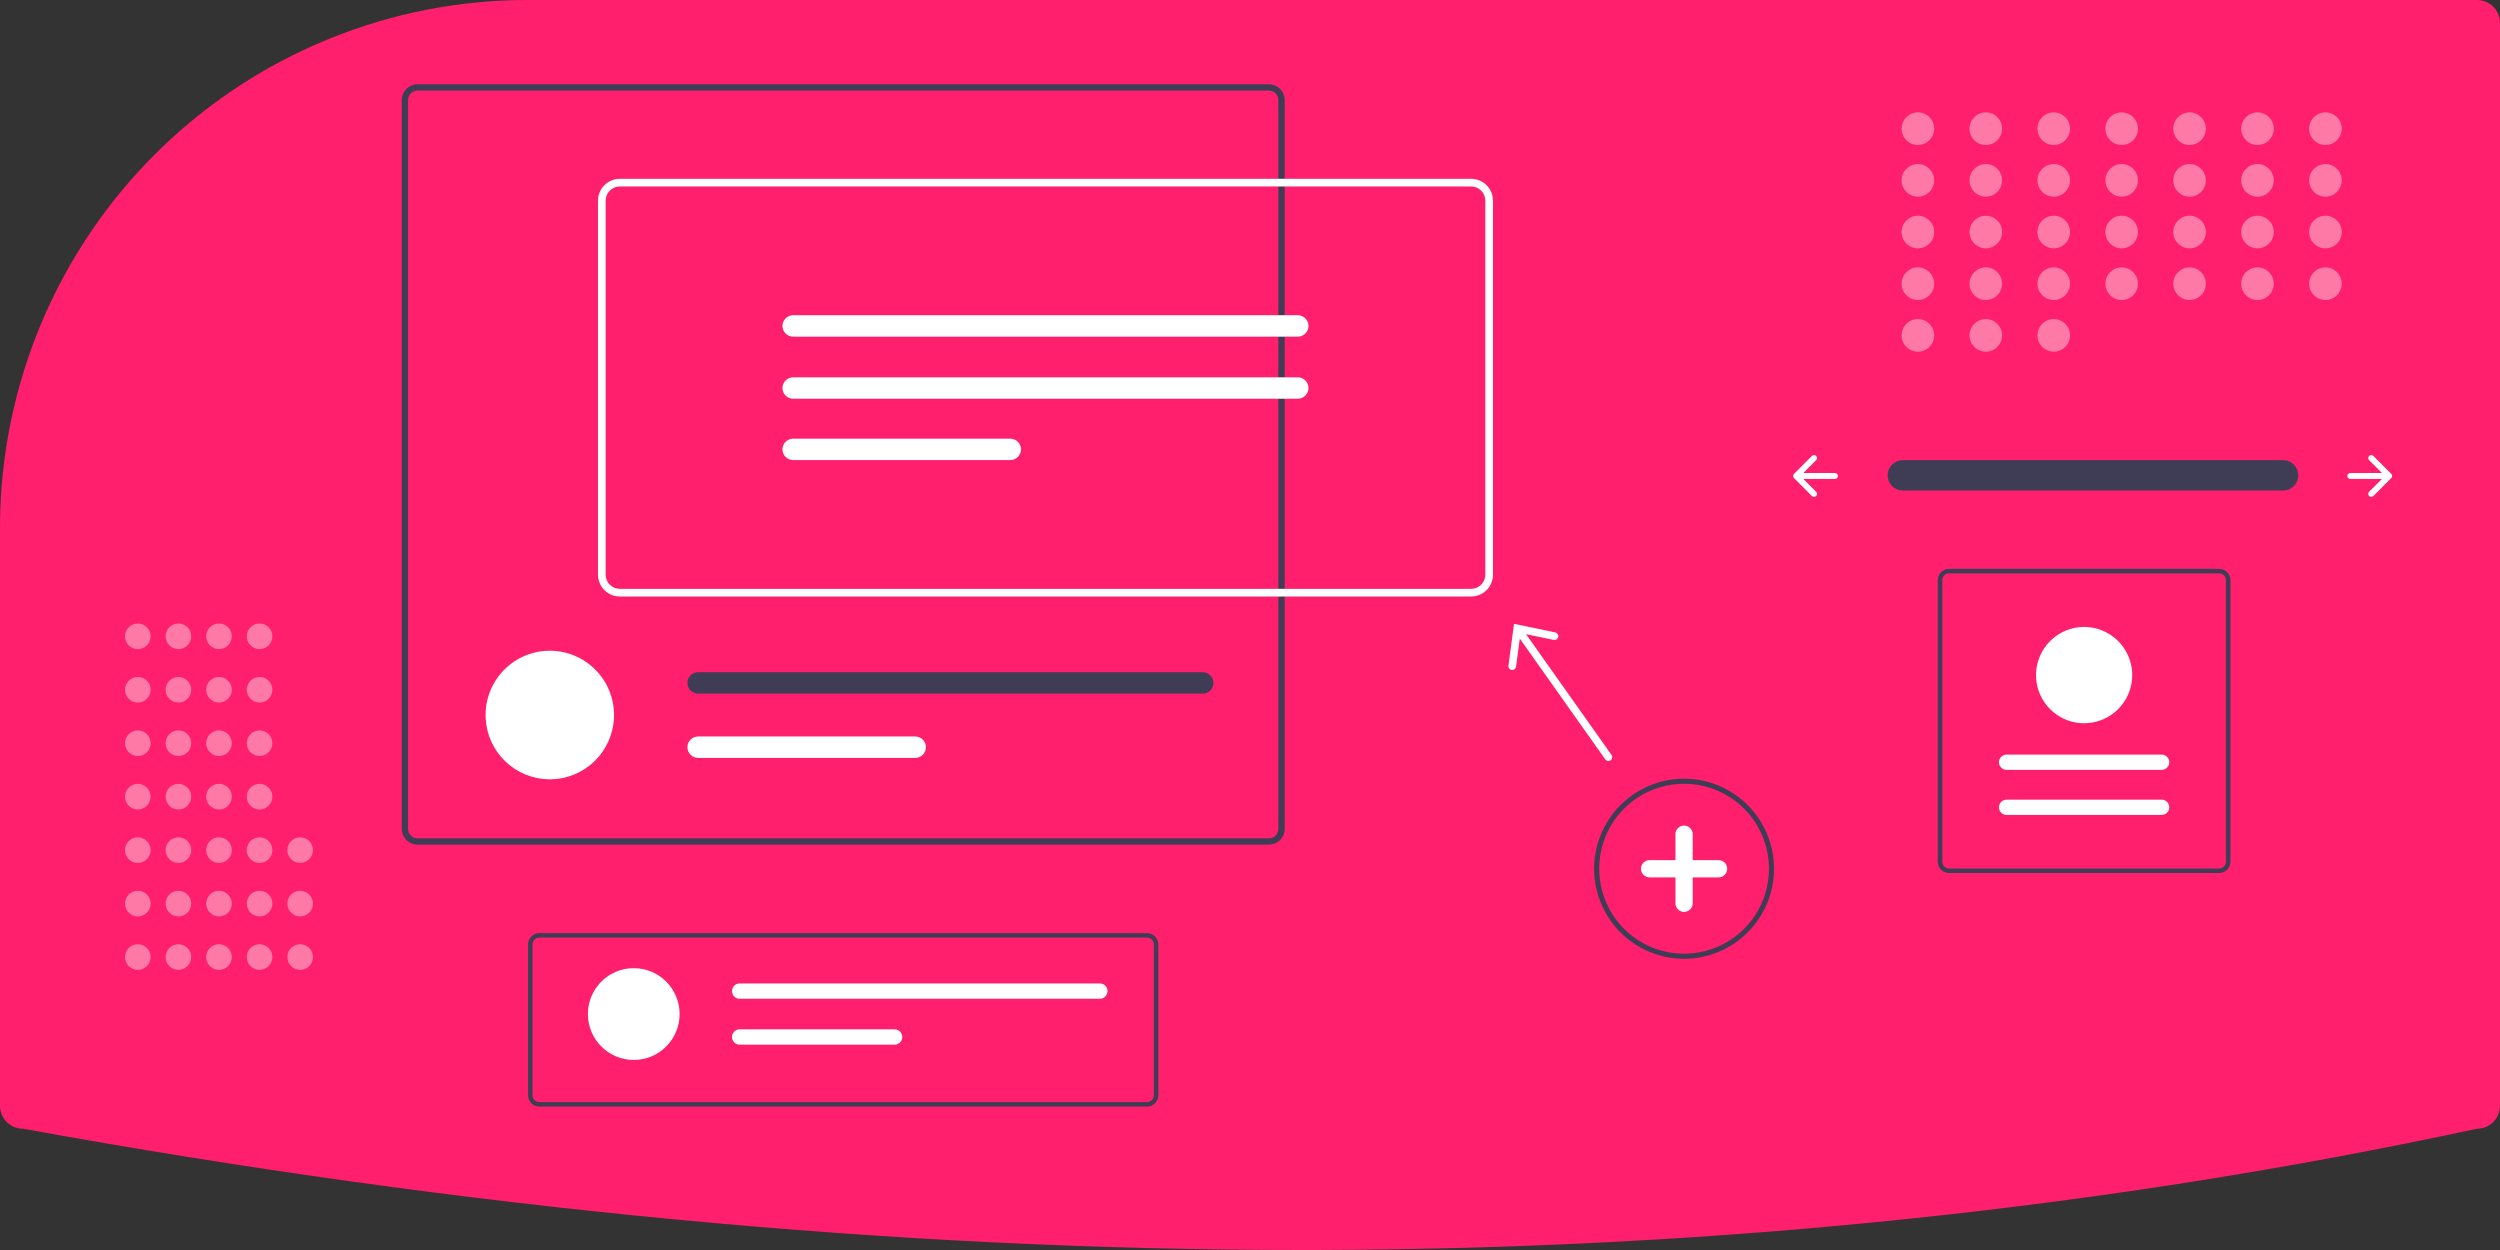 <svg width="416" height="208" viewBox="0 0 416 208" fill="none" xmlns="http://www.w3.org/2000/svg">
<rect x="0" y="0" width="416" height="208" fill="#333333" stroke="none"/>
<g clip-path="url(#clip0_2639_15515)">
<path d="M87.895 -0C76.593 -0.02 65.394 2.155 54.919 6.402C54.497 6.575 54.073 6.749 53.65 6.927C37.73 13.652 24.147 24.931 14.603 39.351C5.059 53.771 -0.021 70.69 -8.3092e-05 87.988V183.999C0.001 185.013 0.404 185.985 1.12 186.702C1.836 187.419 2.807 187.822 3.82 187.824L3.896 187.83C77.531 201.217 149.117 208 216.724 208C217.737 208 218.75 207.998 219.761 207.995C286.217 207.793 350.926 201.01 412.09 187.833L412.179 187.824C413.192 187.822 414.163 187.419 414.88 186.702C415.596 185.985 415.999 185.013 416 183.999V3.824C415.999 2.81 415.596 1.838 414.88 1.121C414.163 0.404 413.192 0.001 412.179 -0L87.895 -0Z" fill="#FF1F6D"/>
<path d="M316.584 76.571C315.922 76.582 315.291 76.853 314.826 77.326C314.362 77.798 314.101 78.435 314.101 79.098C314.101 79.761 314.362 80.397 314.826 80.87C315.291 81.343 315.922 81.614 316.584 81.624H379.87C380.201 81.63 380.531 81.571 380.84 81.449C381.148 81.327 381.43 81.146 381.668 80.915C381.907 80.684 382.098 80.408 382.23 80.104C382.362 79.799 382.432 79.471 382.438 79.139C382.443 78.807 382.383 78.477 382.261 78.169C382.139 77.86 381.958 77.578 381.727 77.34C381.496 77.101 381.221 76.91 380.916 76.778C380.612 76.647 380.284 76.576 379.953 76.571C379.925 76.571 379.897 76.571 379.87 76.571H316.584Z" fill="#3F3D56"/>
<path d="M394.22 75.868C394.174 75.914 394.137 75.969 394.112 76.029C394.087 76.089 394.074 76.154 394.074 76.219C394.074 76.285 394.087 76.349 394.112 76.41C394.137 76.47 394.174 76.525 394.22 76.571L396.352 78.705H391.094C390.963 78.705 390.836 78.758 390.743 78.851C390.65 78.944 390.598 79.071 390.598 79.203C390.598 79.335 390.65 79.461 390.743 79.554C390.836 79.647 390.963 79.7 391.094 79.7H396.352L394.22 81.834C394.174 81.88 394.137 81.935 394.112 81.996C394.087 82.056 394.074 82.121 394.074 82.186C394.074 82.251 394.087 82.316 394.112 82.376C394.137 82.436 394.174 82.491 394.22 82.537C394.266 82.584 394.321 82.62 394.381 82.645C394.441 82.67 394.506 82.683 394.571 82.683C394.636 82.683 394.701 82.67 394.761 82.645C394.821 82.62 394.876 82.584 394.922 82.537L397.902 79.554C397.995 79.461 398.048 79.335 398.048 79.203C398.048 79.071 397.995 78.944 397.902 78.851L394.922 75.868C394.876 75.822 394.821 75.785 394.761 75.76C394.701 75.735 394.636 75.722 394.571 75.722C394.506 75.722 394.441 75.735 394.381 75.76C394.321 75.785 394.266 75.822 394.22 75.868Z" fill="white"/>
<path d="M302.207 75.868C302.253 75.914 302.29 75.969 302.314 76.029C302.339 76.089 302.352 76.154 302.352 76.219C302.352 76.285 302.339 76.349 302.314 76.41C302.29 76.47 302.253 76.525 302.207 76.571L300.075 78.705H305.332C305.398 78.705 305.462 78.718 305.523 78.743C305.583 78.768 305.638 78.804 305.684 78.85C305.731 78.897 305.767 78.952 305.793 79.012C305.818 79.072 305.83 79.137 305.83 79.203C305.83 79.268 305.818 79.333 305.793 79.393C305.767 79.454 305.731 79.508 305.684 79.555C305.638 79.601 305.583 79.638 305.523 79.662C305.462 79.687 305.398 79.7 305.332 79.7H300.075L302.207 81.834C302.3 81.927 302.352 82.054 302.352 82.186C302.352 82.318 302.3 82.444 302.207 82.537C302.114 82.631 301.987 82.683 301.856 82.683C301.724 82.683 301.598 82.631 301.504 82.537L298.524 79.554C298.431 79.461 298.379 79.335 298.379 79.203C298.379 79.071 298.431 78.944 298.524 78.851L301.504 75.868C301.551 75.822 301.605 75.785 301.666 75.76C301.726 75.735 301.79 75.722 301.856 75.722C301.921 75.722 301.985 75.735 302.046 75.76C302.106 75.785 302.161 75.822 302.207 75.868Z" fill="white"/>
<g opacity="0.4">
<path d="M319.138 24.128C320.636 24.128 321.851 22.912 321.851 21.413C321.851 19.913 320.636 18.697 319.138 18.697C317.64 18.697 316.426 19.913 316.426 21.413C316.426 22.912 317.64 24.128 319.138 24.128Z" fill="white"/>
<path d="M330.439 24.128C331.937 24.128 333.151 22.912 333.151 21.413C333.151 19.913 331.937 18.697 330.439 18.697C328.941 18.697 327.727 19.913 327.727 21.413C327.727 22.912 328.941 24.128 330.439 24.128Z" fill="white"/>
<path d="M341.744 24.128C343.242 24.128 344.456 22.912 344.456 21.413C344.456 19.913 343.242 18.697 341.744 18.697C340.246 18.697 339.031 19.913 339.031 21.413C339.031 22.912 340.246 24.128 341.744 24.128Z" fill="white"/>
<path d="M353.044 24.128C354.543 24.128 355.757 22.912 355.757 21.413C355.757 19.913 354.543 18.697 353.044 18.697C351.546 18.697 350.332 19.913 350.332 21.413C350.332 22.912 351.546 24.128 353.044 24.128Z" fill="white"/>
<path d="M364.345 24.128C365.843 24.128 367.058 22.912 367.058 21.413C367.058 19.913 365.843 18.697 364.345 18.697C362.847 18.697 361.633 19.913 361.633 21.413C361.633 22.912 362.847 24.128 364.345 24.128Z" fill="white"/>
<path d="M375.646 24.128C377.144 24.128 378.358 22.912 378.358 21.413C378.358 19.913 377.144 18.697 375.646 18.697C374.148 18.697 372.934 19.913 372.934 21.413C372.934 22.912 374.148 24.128 375.646 24.128Z" fill="white"/>
<path d="M386.951 24.128C388.449 24.128 389.663 22.912 389.663 21.413C389.663 19.913 388.449 18.697 386.951 18.697C385.453 18.697 384.238 19.913 384.238 21.413C384.238 22.912 385.453 24.128 386.951 24.128Z" fill="white"/>
<path d="M319.138 32.727C320.636 32.727 321.851 31.511 321.851 30.011C321.851 28.512 320.636 27.296 319.138 27.296C317.64 27.296 316.426 28.512 316.426 30.011C316.426 31.511 317.64 32.727 319.138 32.727Z" fill="white"/>
<path d="M330.439 32.727C331.937 32.727 333.151 31.511 333.151 30.011C333.151 28.512 331.937 27.296 330.439 27.296C328.941 27.296 327.727 28.512 327.727 30.011C327.727 31.511 328.941 32.727 330.439 32.727Z" fill="white"/>
<path d="M341.744 32.727C343.242 32.727 344.456 31.511 344.456 30.011C344.456 28.512 343.242 27.296 341.744 27.296C340.246 27.296 339.031 28.512 339.031 30.011C339.031 31.511 340.246 32.727 341.744 32.727Z" fill="white"/>
<path d="M353.044 32.727C354.543 32.727 355.757 31.511 355.757 30.011C355.757 28.512 354.543 27.296 353.044 27.296C351.546 27.296 350.332 28.512 350.332 30.011C350.332 31.511 351.546 32.727 353.044 32.727Z" fill="white"/>
<path d="M364.345 32.727C365.843 32.727 367.058 31.511 367.058 30.011C367.058 28.512 365.843 27.296 364.345 27.296C362.847 27.296 361.633 28.512 361.633 30.011C361.633 31.511 362.847 32.727 364.345 32.727Z" fill="white"/>
<path d="M375.646 32.727C377.144 32.727 378.358 31.511 378.358 30.011C378.358 28.512 377.144 27.296 375.646 27.296C374.148 27.296 372.934 28.512 372.934 30.011C372.934 31.511 374.148 32.727 375.646 32.727Z" fill="white"/>
<path d="M386.951 32.727C388.449 32.727 389.663 31.511 389.663 30.011C389.663 28.512 388.449 27.296 386.951 27.296C385.453 27.296 384.238 28.512 384.238 30.011C384.238 31.511 385.453 32.727 386.951 32.727Z" fill="white"/>
<path d="M319.138 41.325C320.636 41.325 321.851 40.109 321.851 38.61C321.851 37.11 320.636 35.894 319.138 35.894C317.64 35.894 316.426 37.11 316.426 38.61C316.426 40.109 317.64 41.325 319.138 41.325Z" fill="white"/>
<path d="M330.439 41.325C331.937 41.325 333.151 40.109 333.151 38.61C333.151 37.11 331.937 35.895 330.439 35.895C328.941 35.895 327.727 37.11 327.727 38.61C327.727 40.109 328.941 41.325 330.439 41.325Z" fill="white"/>
<path d="M341.744 41.325C343.242 41.325 344.456 40.109 344.456 38.61C344.456 37.11 343.242 35.895 341.744 35.895C340.246 35.895 339.031 37.11 339.031 38.61C339.031 40.109 340.246 41.325 341.744 41.325Z" fill="white"/>
<path d="M353.044 41.325C354.543 41.325 355.757 40.109 355.757 38.61C355.757 37.11 354.543 35.895 353.044 35.895C351.546 35.895 350.332 37.11 350.332 38.61C350.332 40.109 351.546 41.325 353.044 41.325Z" fill="white"/>
<path d="M364.345 41.325C365.843 41.325 367.058 40.109 367.058 38.61C367.058 37.11 365.843 35.895 364.345 35.895C362.847 35.895 361.633 37.11 361.633 38.61C361.633 40.109 362.847 41.325 364.345 41.325Z" fill="white"/>
<path d="M375.646 41.325C377.144 41.325 378.358 40.109 378.358 38.61C378.358 37.11 377.144 35.895 375.646 35.895C374.148 35.895 372.934 37.11 372.934 38.61C372.934 40.109 374.148 41.325 375.646 41.325Z" fill="white"/>
<path d="M386.951 41.325C388.449 41.325 389.663 40.109 389.663 38.61C389.663 37.11 388.449 35.895 386.951 35.895C385.453 35.895 384.238 37.11 384.238 38.61C384.238 40.109 385.453 41.325 386.951 41.325Z" fill="white"/>
<path d="M319.138 49.923C320.636 49.923 321.851 48.708 321.851 47.208C321.851 45.709 320.636 44.493 319.138 44.493C317.64 44.493 316.426 45.709 316.426 47.208C316.426 48.708 317.64 49.923 319.138 49.923Z" fill="white"/>
<path d="M330.439 49.923C331.937 49.923 333.151 48.708 333.151 47.208C333.151 45.708 331.937 44.493 330.439 44.493C328.941 44.493 327.727 45.708 327.727 47.208C327.727 48.708 328.941 49.923 330.439 49.923Z" fill="white"/>
<path d="M319.138 58.522C320.636 58.522 321.851 57.306 321.851 55.807C321.851 54.307 320.636 53.091 319.138 53.091C317.64 53.091 316.426 54.307 316.426 55.807C316.426 57.306 317.64 58.522 319.138 58.522Z" fill="white"/>
<path d="M330.439 58.522C331.937 58.522 333.151 57.306 333.151 55.807C333.151 54.307 331.937 53.091 330.439 53.091C328.941 53.091 327.727 54.307 327.727 55.807C327.727 57.306 328.941 58.522 330.439 58.522Z" fill="white"/>
<path d="M341.744 58.522C343.242 58.522 344.456 57.306 344.456 55.807C344.456 54.307 343.242 53.091 341.744 53.091C340.246 53.091 339.031 54.307 339.031 55.807C339.031 57.306 340.246 58.522 341.744 58.522Z" fill="white"/>
<path d="M341.744 49.923C343.242 49.923 344.456 48.708 344.456 47.208C344.456 45.708 343.242 44.493 341.744 44.493C340.246 44.493 339.031 45.708 339.031 47.208C339.031 48.708 340.246 49.923 341.744 49.923Z" fill="white"/>
<path d="M353.044 49.923C354.543 49.923 355.757 48.708 355.757 47.208C355.757 45.708 354.543 44.493 353.044 44.493C351.546 44.493 350.332 45.708 350.332 47.208C350.332 48.708 351.546 49.923 353.044 49.923Z" fill="white"/>
<path d="M364.345 49.923C365.843 49.923 367.058 48.708 367.058 47.208C367.058 45.708 365.843 44.493 364.345 44.493C362.847 44.493 361.633 45.708 361.633 47.208C361.633 48.708 362.847 49.923 364.345 49.923Z" fill="white"/>
<path d="M375.646 49.923C377.144 49.923 378.358 48.708 378.358 47.208C378.358 45.708 377.144 44.493 375.646 44.493C374.148 44.493 372.934 45.708 372.934 47.208C372.934 48.708 374.148 49.923 375.646 49.923Z" fill="white"/>
<path d="M386.951 49.923C388.449 49.923 389.663 48.708 389.663 47.208C389.663 45.708 388.449 44.493 386.951 44.493C385.453 44.493 384.238 45.708 384.238 47.208C384.238 48.708 385.453 49.923 386.951 49.923Z" fill="white"/>
</g>
<path d="M280.231 159.548C277.269 159.548 274.374 158.669 271.912 157.022C269.45 155.375 267.531 153.034 266.398 150.295C265.264 147.556 264.968 144.542 265.546 141.635C266.123 138.727 267.549 136.057 269.643 133.96C271.737 131.864 274.405 130.437 277.31 129.858C280.214 129.28 283.225 129.577 285.96 130.711C288.696 131.846 291.035 133.767 292.68 136.232C294.325 138.697 295.203 141.595 295.203 144.559C295.199 148.533 293.62 152.343 290.813 155.153C288.006 157.963 284.2 159.543 280.231 159.548ZM280.231 130.42C277.437 130.42 274.707 131.249 272.384 132.803C270.061 134.357 268.251 136.565 267.182 139.148C266.113 141.732 265.833 144.575 266.378 147.317C266.923 150.06 268.268 152.579 270.244 154.557C272.219 156.534 274.735 157.881 277.475 158.426C280.215 158.972 283.055 158.692 285.636 157.622C288.216 156.551 290.422 154.739 291.974 152.414C293.526 150.089 294.354 147.355 294.354 144.559C294.35 140.81 292.861 137.217 290.213 134.566C287.565 131.915 283.975 130.424 280.231 130.42Z" fill="#3F3D56"/>
<path d="M285.971 143.122H281.665V138.812C281.665 138.431 281.514 138.066 281.245 137.797C280.976 137.527 280.611 137.376 280.23 137.376C279.849 137.376 279.484 137.527 279.215 137.797C278.946 138.066 278.795 138.431 278.795 138.812V143.122H274.49C274.109 143.122 273.744 143.274 273.475 143.543C273.206 143.813 273.055 144.178 273.055 144.559C273.055 144.94 273.206 145.305 273.475 145.575C273.744 145.844 274.109 145.996 274.49 145.996H278.795V150.306C278.795 150.687 278.946 151.052 279.215 151.321C279.484 151.591 279.849 151.742 280.23 151.742C280.611 151.742 280.976 151.591 281.245 151.321C281.514 151.052 281.665 150.687 281.665 150.306V145.996H285.971C286.351 145.996 286.716 145.844 286.985 145.575C287.254 145.305 287.406 144.94 287.406 144.559C287.406 144.178 287.254 143.813 286.985 143.543C286.716 143.274 286.351 143.122 285.971 143.122Z" fill="white"/>
<g opacity="0.4">
<path d="M22.933 161.388C24.111 161.388 25.066 160.432 25.066 159.253C25.066 158.074 24.111 157.118 22.933 157.118C21.756 157.118 20.801 158.074 20.801 159.253C20.801 160.432 21.756 161.388 22.933 161.388Z" fill="white"/>
<path d="M22.933 152.493C24.111 152.493 25.066 151.537 25.066 150.358C25.066 149.179 24.111 148.223 22.933 148.223C21.756 148.223 20.801 149.179 20.801 150.358C20.801 151.537 21.756 152.493 22.933 152.493Z" fill="white"/>
<path d="M22.933 143.597C24.111 143.597 25.066 142.642 25.066 141.462C25.066 140.283 24.111 139.328 22.933 139.328C21.756 139.328 20.801 140.283 20.801 141.462C20.801 142.642 21.756 143.597 22.933 143.597Z" fill="white"/>
<path d="M22.933 134.702C24.111 134.702 25.066 133.746 25.066 132.567C25.066 131.388 24.111 130.432 22.933 130.432C21.756 130.432 20.801 131.388 20.801 132.567C20.801 133.746 21.756 134.702 22.933 134.702Z" fill="white"/>
<path d="M22.933 125.807C24.111 125.807 25.066 124.851 25.066 123.672C25.066 122.493 24.111 121.537 22.933 121.537C21.756 121.537 20.801 122.493 20.801 123.672C20.801 124.851 21.756 125.807 22.933 125.807Z" fill="white"/>
<path d="M22.933 116.912C24.111 116.912 25.066 115.956 25.066 114.777C25.066 113.598 24.111 112.642 22.933 112.642C21.756 112.642 20.801 113.598 20.801 114.777C20.801 115.956 21.756 116.912 22.933 116.912Z" fill="white"/>
<path d="M22.933 108.016C24.111 108.016 25.066 107.06 25.066 105.881C25.066 104.702 24.111 103.747 22.933 103.747C21.756 103.747 20.801 104.702 20.801 105.881C20.801 107.06 21.756 108.016 22.933 108.016Z" fill="white"/>
<path d="M29.687 161.388C30.865 161.388 31.82 160.432 31.82 159.253C31.82 158.074 30.865 157.118 29.687 157.118C28.509 157.118 27.555 158.074 27.555 159.253C27.555 160.432 28.509 161.388 29.687 161.388Z" fill="white"/>
<path d="M29.687 152.492C30.865 152.492 31.82 151.537 31.82 150.358C31.82 149.178 30.865 148.223 29.687 148.223C28.509 148.223 27.555 149.178 27.555 150.358C27.555 151.537 28.509 152.492 29.687 152.492Z" fill="white"/>
<path d="M29.687 143.597C30.865 143.597 31.82 142.642 31.82 141.462C31.82 140.283 30.865 139.328 29.687 139.328C28.509 139.328 27.555 140.283 27.555 141.462C27.555 142.642 28.509 143.597 29.687 143.597Z" fill="white"/>
<path d="M29.687 134.702C30.865 134.702 31.82 133.746 31.82 132.567C31.82 131.388 30.865 130.432 29.687 130.432C28.509 130.432 27.555 131.388 27.555 132.567C27.555 133.746 28.509 134.702 29.687 134.702Z" fill="white"/>
<path d="M29.687 125.807C30.865 125.807 31.82 124.851 31.82 123.672C31.82 122.493 30.865 121.537 29.687 121.537C28.509 121.537 27.555 122.493 27.555 123.672C27.555 124.851 28.509 125.807 29.687 125.807Z" fill="white"/>
<path d="M29.687 116.911C30.865 116.911 31.82 115.956 31.82 114.776C31.82 113.597 30.865 112.642 29.687 112.642C28.509 112.642 27.555 113.597 27.555 114.776C27.555 115.956 28.509 116.911 29.687 116.911Z" fill="white"/>
<path d="M29.687 108.016C30.865 108.016 31.82 107.06 31.82 105.881C31.82 104.702 30.865 103.747 29.687 103.747C28.509 103.747 27.555 104.702 27.555 105.881C27.555 107.06 28.509 108.016 29.687 108.016Z" fill="white"/>
<path d="M36.441 161.388C37.619 161.388 38.574 160.432 38.574 159.253C38.574 158.074 37.619 157.118 36.441 157.118C35.263 157.118 34.309 158.074 34.309 159.253C34.309 160.432 35.263 161.388 36.441 161.388Z" fill="white"/>
<path d="M36.441 152.492C37.619 152.492 38.574 151.537 38.574 150.358C38.574 149.178 37.619 148.223 36.441 148.223C35.263 148.223 34.309 149.178 34.309 150.358C34.309 151.537 35.263 152.492 36.441 152.492Z" fill="white"/>
<path d="M36.441 143.597C37.619 143.597 38.574 142.642 38.574 141.462C38.574 140.283 37.619 139.328 36.441 139.328C35.263 139.328 34.309 140.283 34.309 141.462C34.309 142.642 35.263 143.597 36.441 143.597Z" fill="white"/>
<path d="M36.441 134.702C37.619 134.702 38.574 133.746 38.574 132.567C38.574 131.388 37.619 130.432 36.441 130.432C35.263 130.432 34.309 131.388 34.309 132.567C34.309 133.746 35.263 134.702 36.441 134.702Z" fill="white"/>
<path d="M36.441 125.807C37.619 125.807 38.574 124.851 38.574 123.672C38.574 122.493 37.619 121.537 36.441 121.537C35.263 121.537 34.309 122.493 34.309 123.672C34.309 124.851 35.263 125.807 36.441 125.807Z" fill="white"/>
<path d="M36.441 116.911C37.619 116.911 38.574 115.956 38.574 114.776C38.574 113.597 37.619 112.642 36.441 112.642C35.263 112.642 34.309 113.597 34.309 114.776C34.309 115.956 35.263 116.911 36.441 116.911Z" fill="white"/>
<path d="M36.441 108.016C37.619 108.016 38.574 107.06 38.574 105.881C38.574 104.702 37.619 103.747 36.441 103.747C35.263 103.747 34.309 104.702 34.309 105.881C34.309 107.06 35.263 108.016 36.441 108.016Z" fill="white"/>
<path d="M43.191 161.388C44.369 161.388 45.324 160.432 45.324 159.253C45.324 158.074 44.369 157.118 43.191 157.118C42.013 157.118 41.059 158.074 41.059 159.253C41.059 160.432 42.013 161.388 43.191 161.388Z" fill="white"/>
<path d="M43.191 152.492C44.369 152.492 45.324 151.537 45.324 150.358C45.324 149.178 44.369 148.223 43.191 148.223C42.013 148.223 41.059 149.178 41.059 150.358C41.059 151.537 42.013 152.492 43.191 152.492Z" fill="white"/>
<path d="M49.945 161.388C51.123 161.388 52.078 160.432 52.078 159.253C52.078 158.074 51.123 157.118 49.945 157.118C48.767 157.118 47.812 158.074 47.812 159.253C47.812 160.432 48.767 161.388 49.945 161.388Z" fill="white"/>
<path d="M49.945 152.492C51.123 152.492 52.078 151.537 52.078 150.358C52.078 149.178 51.123 148.223 49.945 148.223C48.767 148.223 47.812 149.178 47.812 150.358C47.812 151.537 48.767 152.492 49.945 152.492Z" fill="white"/>
<path d="M49.945 143.597C51.123 143.597 52.078 142.642 52.078 141.462C52.078 140.283 51.123 139.328 49.945 139.328C48.767 139.328 47.812 140.283 47.812 141.462C47.812 142.642 48.767 143.597 49.945 143.597Z" fill="white"/>
<path d="M43.191 143.597C44.369 143.597 45.324 142.642 45.324 141.462C45.324 140.283 44.369 139.328 43.191 139.328C42.013 139.328 41.059 140.283 41.059 141.462C41.059 142.642 42.013 143.597 43.191 143.597Z" fill="white"/>
<path d="M43.191 134.702C44.369 134.702 45.324 133.746 45.324 132.567C45.324 131.388 44.369 130.432 43.191 130.432C42.013 130.432 41.059 131.388 41.059 132.567C41.059 133.746 42.013 134.702 43.191 134.702Z" fill="white"/>
<path d="M43.191 125.807C44.369 125.807 45.324 124.851 45.324 123.672C45.324 122.493 44.369 121.537 43.191 121.537C42.013 121.537 41.059 122.493 41.059 123.672C41.059 124.851 42.013 125.807 43.191 125.807Z" fill="white"/>
<path d="M43.191 116.911C44.369 116.911 45.324 115.956 45.324 114.776C45.324 113.597 44.369 112.642 43.191 112.642C42.013 112.642 41.059 113.597 41.059 114.776C41.059 115.956 42.013 116.911 43.191 116.911Z" fill="white"/>
<path d="M43.191 108.016C44.369 108.016 45.324 107.06 45.324 105.881C45.324 104.702 44.369 103.747 43.191 103.747C42.013 103.747 41.059 104.702 41.059 105.881C41.059 107.06 42.013 108.016 43.191 108.016Z" fill="white"/>
</g>
<path d="M211.146 14.024H69.476C68.78 14.025 68.113 14.302 67.621 14.794C67.129 15.287 66.852 15.954 66.852 16.651V137.922C66.852 138.618 67.129 139.286 67.621 139.779C68.113 140.271 68.78 140.548 69.476 140.549H211.146C211.842 140.548 212.509 140.271 213.001 139.779C213.493 139.286 213.77 138.618 213.77 137.922V16.651C213.77 15.954 213.493 15.287 213.001 14.794C212.509 14.302 211.842 14.025 211.146 14.024ZM212.719 137.922C212.718 138.34 212.553 138.741 212.258 139.037C211.963 139.333 211.563 139.5 211.146 139.501H69.476C69.058 139.5 68.658 139.334 68.363 139.038C68.068 138.741 67.903 138.34 67.903 137.922V16.651C67.903 16.233 68.068 15.832 68.363 15.535C68.658 15.239 69.058 15.072 69.476 15.072H211.146C211.563 15.073 211.963 15.24 212.258 15.536C212.553 15.832 212.718 16.233 212.719 16.651V137.922Z" fill="#3F3D56"/>
<path d="M102.174 118.986C102.174 119.173 102.169 119.36 102.159 119.542C102.016 122.279 100.83 124.856 98.844 126.743C96.858 128.63 94.225 129.681 91.487 129.681C88.75 129.681 86.116 128.63 84.131 126.743C82.145 124.856 80.958 122.279 80.816 119.542C80.806 119.36 80.801 119.173 80.801 118.986C80.8 117.58 81.076 116.189 81.612 114.89C82.149 113.591 82.936 112.411 83.928 111.417C84.921 110.423 86.099 109.634 87.396 109.096C88.693 108.558 90.083 108.281 91.487 108.281C92.891 108.281 94.281 108.558 95.579 109.096C96.876 109.634 98.054 110.423 99.046 111.417C100.039 112.411 100.826 113.591 101.362 114.89C101.899 116.189 102.175 117.58 102.174 118.986Z" fill="white"/>
<path d="M200.135 111.853H116.165C115.693 111.853 115.241 112.041 114.908 112.376C114.574 112.71 114.387 113.163 114.387 113.636C114.387 114.108 114.574 114.562 114.908 114.896C115.241 115.23 115.693 115.419 116.165 115.419H200.135C200.607 115.419 201.059 115.23 201.392 114.896C201.726 114.562 201.913 114.108 201.913 113.636C201.913 113.163 201.726 112.71 201.392 112.376C201.059 112.041 200.607 111.853 200.135 111.853Z" fill="#3F3D56"/>
<path d="M152.297 122.553H116.166C115.694 122.553 115.241 122.74 114.908 123.074C114.574 123.408 114.387 123.861 114.387 124.334C114.387 124.806 114.574 125.259 114.908 125.593C115.241 125.927 115.694 126.115 116.166 126.115H152.297C152.769 126.115 153.221 125.927 153.555 125.593C153.889 125.259 154.076 124.806 154.076 124.334C154.076 123.861 153.889 123.408 153.555 123.074C153.221 122.74 152.769 122.553 152.297 122.553Z" fill="white"/>
<path d="M244.802 99.258H103.133C102.171 99.257 101.248 98.874 100.568 98.193C99.888 97.512 99.505 96.588 99.504 95.625V33.387C99.505 32.424 99.888 31.501 100.568 30.82C101.248 30.139 102.171 29.756 103.133 29.754H244.802C245.764 29.756 246.687 30.139 247.367 30.82C248.047 31.501 248.43 32.424 248.431 33.387V95.625C248.43 96.588 248.047 97.511 247.367 98.193C246.687 98.874 245.764 99.257 244.802 99.258ZM103.133 31.029C102.508 31.03 101.91 31.279 101.468 31.721C101.026 32.163 100.778 32.762 100.777 33.387V95.625C100.778 96.25 101.026 96.85 101.468 97.292C101.91 97.734 102.508 97.983 103.133 97.983H244.802C245.427 97.983 246.025 97.734 246.467 97.292C246.909 96.85 247.157 96.25 247.158 95.625V33.387C247.157 32.762 246.908 32.163 246.467 31.721C246.025 31.279 245.427 31.03 244.802 31.029H103.133Z" fill="white"/>
<path d="M131.984 52.454C131.512 52.454 131.059 52.642 130.725 52.977C130.391 53.311 130.203 53.764 130.203 54.237C130.203 54.71 130.391 55.164 130.725 55.498C131.059 55.833 131.512 56.02 131.984 56.02H215.951C216.424 56.02 216.877 55.833 217.211 55.498C217.545 55.164 217.732 54.71 217.732 54.237C217.732 53.764 217.545 53.311 217.211 52.977C216.877 52.642 216.424 52.454 215.951 52.454H131.984Z" fill="white"/>
<path d="M131.984 62.786C131.512 62.786 131.059 62.974 130.725 63.308C130.391 63.642 130.203 64.096 130.203 64.569C130.203 65.042 130.391 65.495 130.725 65.83C131.059 66.164 131.512 66.352 131.984 66.352H215.951C216.423 66.351 216.876 66.163 217.209 65.829C217.542 65.494 217.73 65.041 217.73 64.569C217.73 64.096 217.542 63.643 217.209 63.309C216.876 62.975 216.423 62.786 215.951 62.786H131.984Z" fill="white"/>
<path d="M131.984 72.992C131.512 72.992 131.059 73.18 130.725 73.514C130.391 73.849 130.203 74.302 130.203 74.775C130.203 75.248 130.391 75.701 130.725 76.036C131.059 76.37 131.512 76.558 131.984 76.558H168.115C168.587 76.557 169.04 76.369 169.373 76.035C169.707 75.7 169.894 75.247 169.894 74.775C169.894 74.302 169.707 73.849 169.373 73.515C169.04 73.181 168.587 72.993 168.115 72.992H131.984Z" fill="white"/>
<path d="M268.159 125.626L253.931 105.523L258.537 106.484C258.619 106.501 258.703 106.502 258.785 106.486C258.868 106.471 258.946 106.439 259.016 106.393C259.086 106.347 259.146 106.288 259.193 106.219C259.24 106.15 259.273 106.072 259.29 105.99C259.308 105.908 259.308 105.823 259.293 105.741C259.277 105.659 259.246 105.58 259.2 105.51C259.154 105.44 259.095 105.38 259.025 105.332C258.956 105.285 258.879 105.252 258.797 105.235L251.932 103.805L251.006 110.761C250.995 110.844 251 110.929 251.021 111.01C251.042 111.091 251.08 111.167 251.131 111.234C251.181 111.301 251.245 111.357 251.317 111.399C251.39 111.441 251.47 111.469 251.553 111.48C251.636 111.491 251.721 111.485 251.802 111.464C251.883 111.442 251.959 111.404 252.025 111.353C252.092 111.302 252.147 111.239 252.189 111.166C252.231 111.093 252.258 111.013 252.269 110.93L252.89 106.258L267.121 126.363C267.169 126.431 267.23 126.489 267.301 126.534C267.372 126.579 267.451 126.609 267.533 126.623C267.615 126.637 267.7 126.635 267.781 126.616C267.863 126.597 267.94 126.563 268.008 126.515C268.076 126.466 268.134 126.405 268.179 126.334C268.223 126.263 268.253 126.184 268.268 126.102C268.282 126.019 268.279 125.935 268.261 125.853C268.242 125.772 268.208 125.694 268.159 125.626Z" fill="white"/>
<path d="M190.878 184.135H89.74C89.244 184.135 88.767 183.937 88.416 183.586C88.065 183.234 87.868 182.758 87.867 182.26V157.146C87.868 156.649 88.065 156.172 88.416 155.821C88.767 155.469 89.244 155.272 89.74 155.271H190.878C191.374 155.272 191.85 155.469 192.202 155.821C192.553 156.172 192.75 156.649 192.751 157.146V182.26C192.75 182.758 192.553 183.234 192.202 183.586C191.85 183.937 191.374 184.135 190.878 184.135ZM89.74 156.021C89.442 156.021 89.156 156.14 88.946 156.351C88.735 156.562 88.617 156.848 88.616 157.146V182.26C88.617 182.559 88.735 182.845 88.946 183.056C89.156 183.266 89.442 183.385 89.74 183.385H190.878C191.176 183.385 191.461 183.266 191.672 183.056C191.883 182.845 192.001 182.559 192.002 182.26V157.146C192.001 156.848 191.883 156.562 191.672 156.351C191.461 156.14 191.176 156.021 190.878 156.021H89.74Z" fill="#3F3D56"/>
<path d="M105.457 176.377C109.671 176.377 113.087 172.957 113.087 168.739C113.087 164.521 109.671 161.102 105.457 161.102C101.244 161.102 97.828 164.521 97.828 168.739C97.828 172.957 101.244 176.377 105.457 176.377Z" fill="white"/>
<path d="M123.075 163.648C122.907 163.648 122.742 163.68 122.587 163.744C122.433 163.808 122.292 163.902 122.174 164.02C122.056 164.138 121.962 164.279 121.898 164.433C121.834 164.588 121.801 164.753 121.801 164.921C121.801 165.088 121.834 165.254 121.898 165.409C121.962 165.563 122.056 165.704 122.174 165.822C122.292 165.94 122.433 166.034 122.587 166.098C122.742 166.161 122.907 166.194 123.075 166.194H183.019C183.356 166.194 183.68 166.06 183.918 165.821C184.157 165.582 184.29 165.258 184.29 164.921C184.29 164.583 184.157 164.259 183.918 164.021C183.68 163.782 183.356 163.648 183.019 163.648H123.075Z" fill="white"/>
<path d="M123.075 171.285C122.907 171.285 122.742 171.318 122.587 171.381C122.433 171.445 122.292 171.539 122.174 171.657C122.056 171.775 121.962 171.916 121.898 172.07C121.834 172.225 121.801 172.391 121.801 172.558C121.801 172.725 121.834 172.891 121.898 173.046C121.962 173.2 122.056 173.341 122.174 173.459C122.292 173.577 122.433 173.671 122.587 173.735C122.742 173.799 122.907 173.831 123.075 173.831H148.869C149.206 173.831 149.53 173.697 149.768 173.458C150.006 173.219 150.14 172.896 150.14 172.558C150.14 172.22 150.006 171.897 149.768 171.658C149.53 171.419 149.206 171.285 148.869 171.285H123.075Z" fill="white"/>
<path d="M324.322 94.658H369.272C369.769 94.658 370.245 94.856 370.596 95.207C370.947 95.559 371.145 96.035 371.145 96.533V143.396C371.145 143.893 370.947 144.37 370.596 144.721C370.245 145.073 369.769 145.27 369.272 145.271H324.322C323.826 145.27 323.35 145.073 322.998 144.721C322.647 144.37 322.45 143.893 322.449 143.396V96.533C322.45 96.035 322.647 95.559 322.998 95.207C323.35 94.856 323.826 94.658 324.322 94.658ZM369.272 144.521C369.57 144.521 369.856 144.402 370.067 144.191C370.277 143.98 370.396 143.694 370.396 143.396V96.533C370.396 96.234 370.277 95.948 370.067 95.737C369.856 95.527 369.57 95.408 369.272 95.408H324.322C324.024 95.408 323.739 95.527 323.528 95.737C323.317 95.948 323.199 96.234 323.198 96.533V143.396C323.199 143.694 323.317 143.98 323.528 144.191C323.739 144.402 324.024 144.521 324.322 144.521H369.272Z" fill="#3F3D56"/>
<path d="M359.695 135.607C360.032 135.607 360.355 135.473 360.594 135.234C360.832 134.996 360.966 134.672 360.966 134.334C360.966 133.997 360.832 133.673 360.594 133.434C360.355 133.196 360.032 133.062 359.695 133.062H333.9C333.563 133.062 333.24 133.196 333.001 133.434C332.763 133.673 332.629 133.997 332.629 134.334C332.629 134.672 332.763 134.996 333.001 135.234C333.24 135.473 333.563 135.607 333.9 135.607H359.695Z" fill="white"/>
<path d="M359.693 128.107C359.86 128.108 360.026 128.075 360.18 128.011C360.335 127.947 360.475 127.854 360.594 127.735C360.712 127.617 360.806 127.477 360.87 127.322C360.934 127.167 360.967 127.002 360.967 126.834C360.967 126.667 360.934 126.501 360.87 126.347C360.806 126.192 360.712 126.052 360.594 125.934C360.475 125.815 360.335 125.722 360.18 125.658C360.026 125.594 359.86 125.561 359.693 125.562H333.899C333.732 125.561 333.566 125.594 333.412 125.658C333.257 125.722 333.117 125.815 332.998 125.934C332.88 126.052 332.786 126.192 332.722 126.347C332.658 126.501 332.625 126.667 332.625 126.834C332.625 127.002 332.658 127.167 332.722 127.322C332.786 127.477 332.88 127.617 332.998 127.735C333.117 127.854 333.257 127.947 333.412 128.011C333.566 128.075 333.732 128.108 333.899 128.107H359.693Z" fill="white"/>
<path d="M346.797 104.322C348.38 104.322 349.927 104.792 351.243 105.673C352.56 106.553 353.586 107.804 354.191 109.268C354.797 110.732 354.956 112.343 354.647 113.898C354.338 115.452 353.576 116.88 352.456 118C351.337 119.121 349.911 119.884 348.358 120.193C346.806 120.502 345.196 120.343 343.734 119.737C342.271 119.131 341.021 118.104 340.142 116.786C339.262 115.468 338.793 113.919 338.793 112.335C338.795 110.21 339.639 108.174 341.14 106.672C342.64 105.17 344.675 104.325 346.797 104.322Z" fill="white"/>
</g>
<defs>
<clipPath id="clip0_2639_15515">
<rect width="416" height="208" fill="white"/>
</clipPath>
</defs>
</svg>
